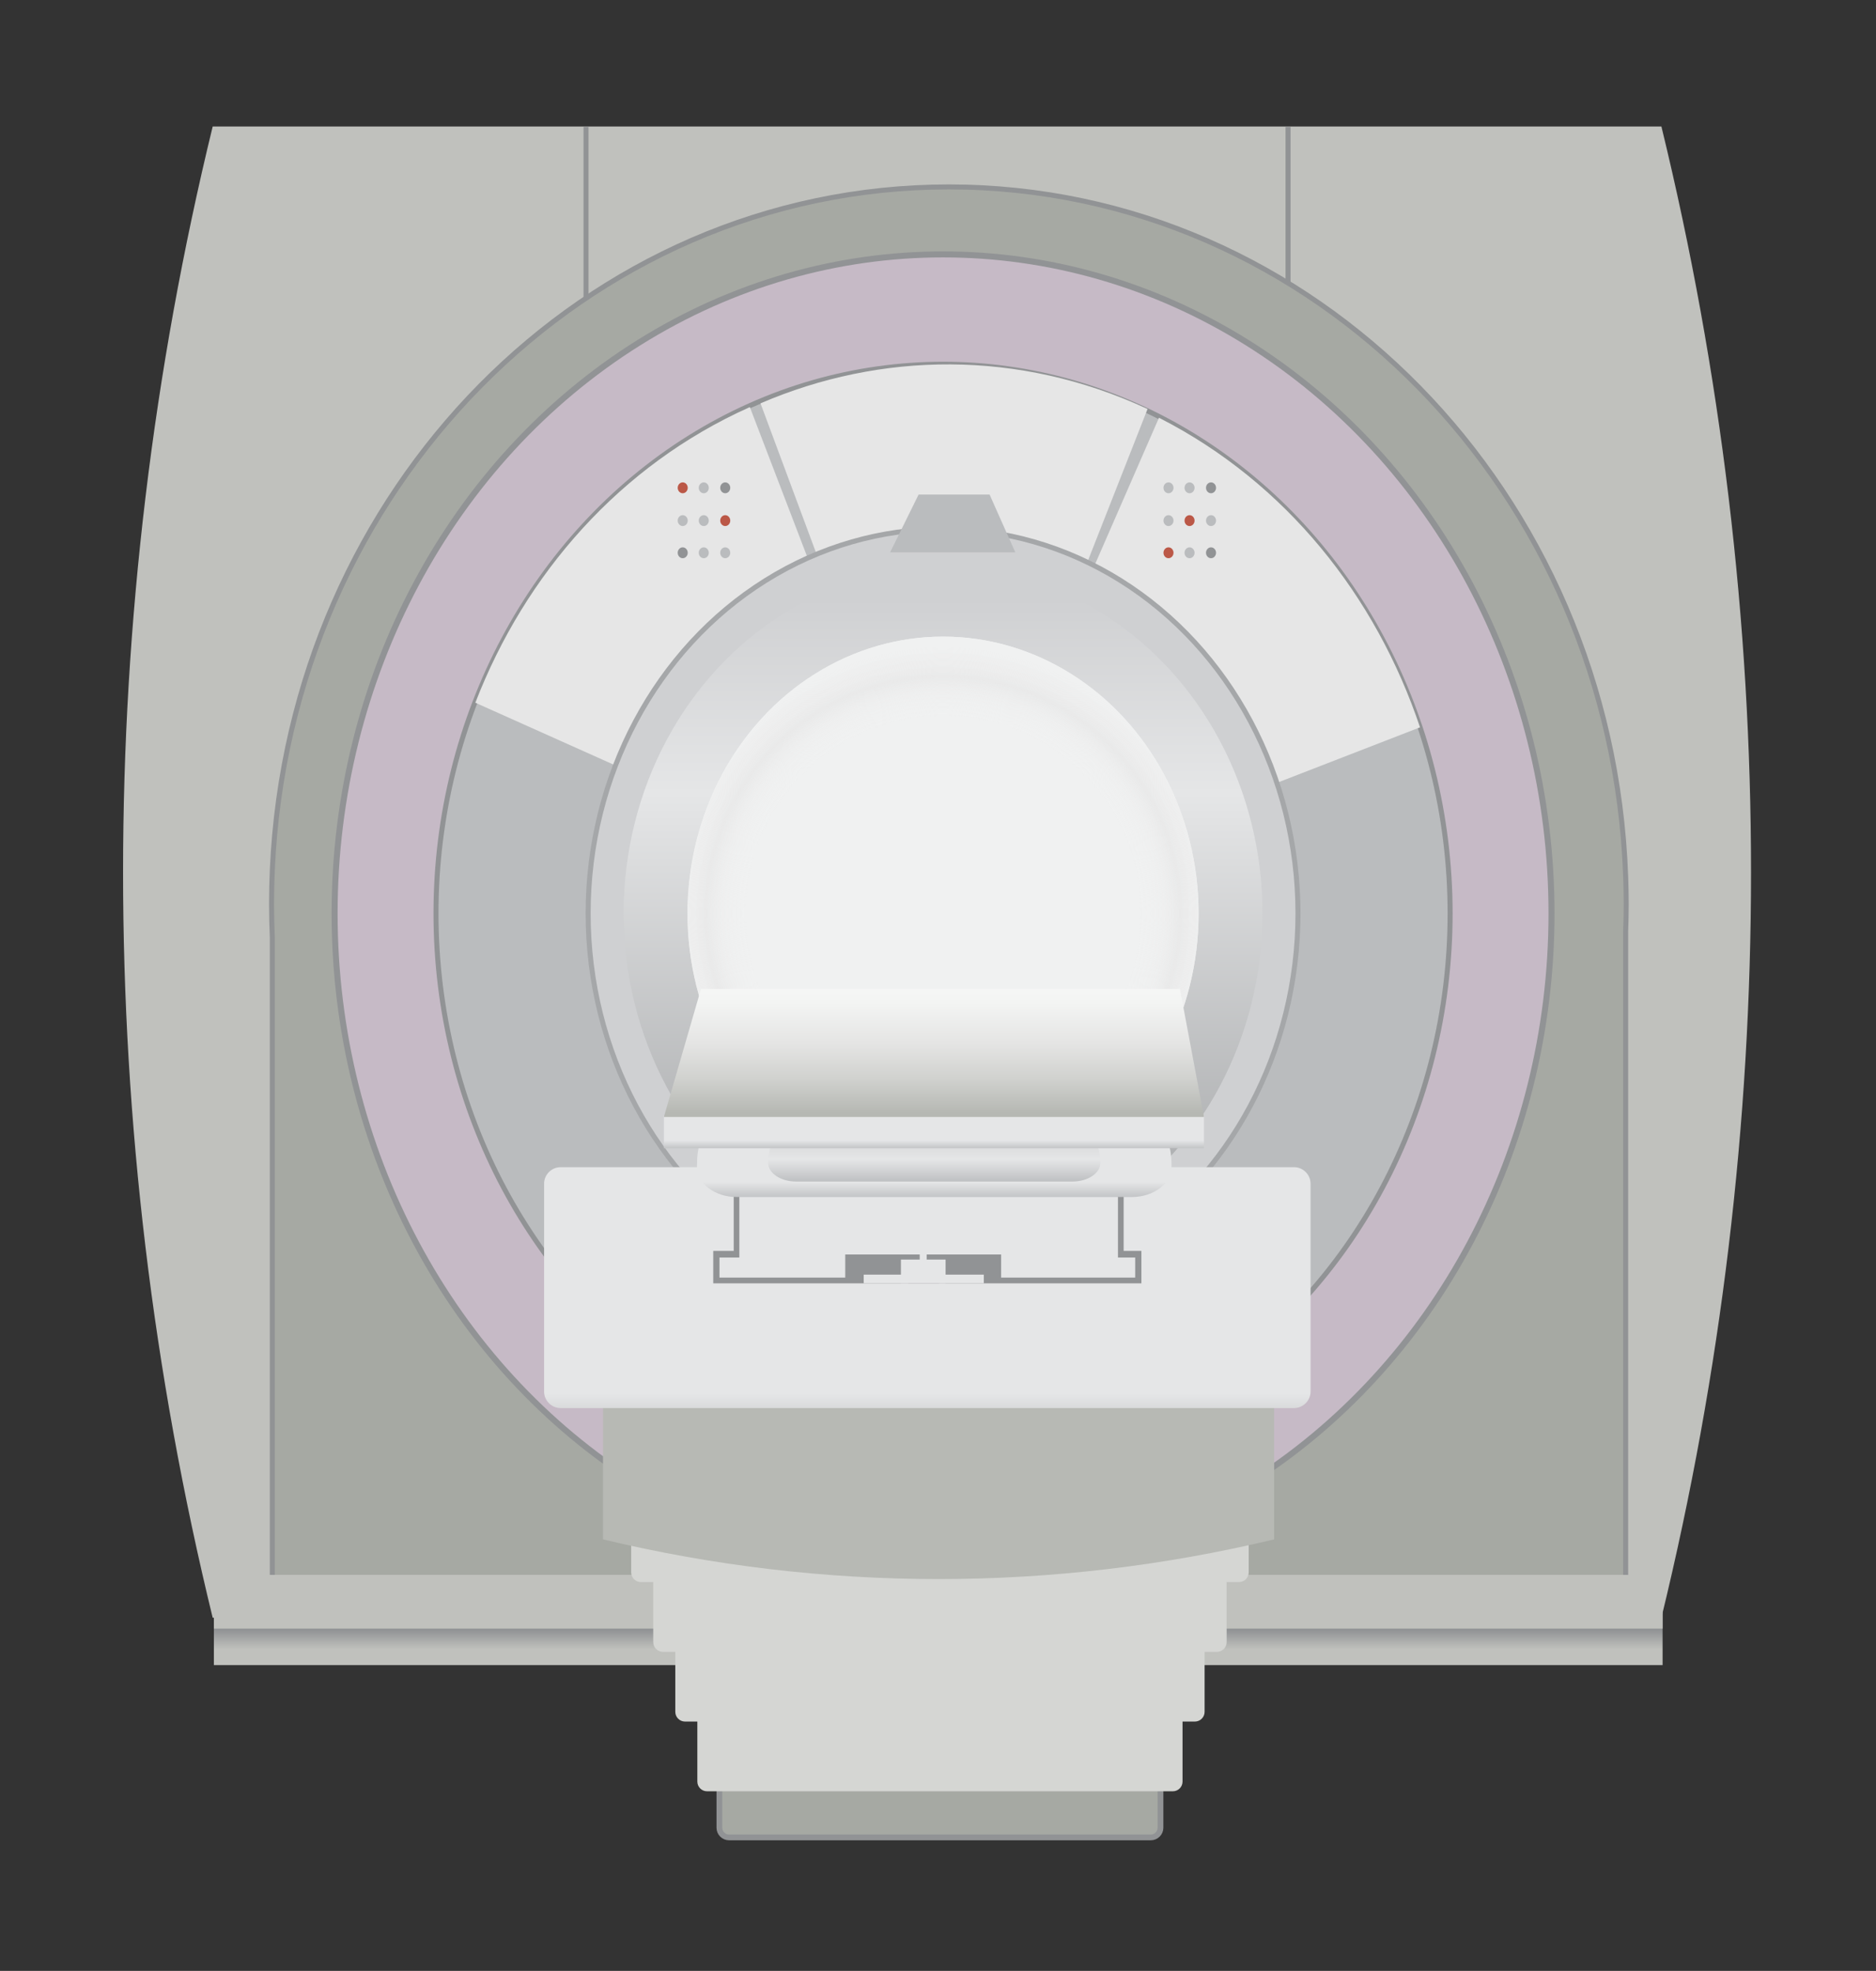 <?xml version="1.0" encoding="UTF-8"?>
<!DOCTYPE svg  PUBLIC '-//W3C//DTD SVG 1.1//EN'  'http://www.w3.org/Graphics/SVG/1.1/DTD/svg11.dtd'>
<svg width="768px" height="806.98px" enable-background="new 0 0 768 806.976" version="1.1" viewBox="0 0 768 806.976" xml:space="preserve" xmlns="http://www.w3.org/2000/svg">
	<rect x="0" y="0" width="768" height="806.976" fill="#333333" stroke="none"/>
	<path d="m680.15 662.37h-593.08c-48.917-200.67-48.917-409.9 0-610.57h593.08c48.916 200.67 48.916 409.9 0 610.57z" fill="#C0C1BD"/>
	<path d="m665.51 358.73c-5.626-157.13-127.5-282.2-277.06-282.2-148.74 0-270.11 123.7-276.97 279.62-0.202 4.613-0.318 9.255-0.318 13.922s0.116 9.287 0.318 13.858v295.07h554.03v-297.63c0.135-3.738 0.226-7.499 0.226-11.3-1e-3 -3.801-0.092-7.579-0.226-11.345z" fill="#A6A9A3" stroke="#919395" stroke-width="2.051"/>
	<ellipse cx="386.07" cy="374" rx="249.09" ry="269.84" fill="#C6BAC6" stroke="#919395" stroke-width="2.461"/>
	<ellipse cx="386.07" cy="374" rx="207.58" ry="224.87" fill="#BABCBE" stroke="#919395" stroke-width="2.051"/>
		<path d="m444.99 229.34c0.135 0.062 0.265 0.132 0.397 0.197 8.745-22.207 16.966-43.117 24.399-62.073-0.119-0.059-0.237-0.116-0.358-0.174-52.447-24.241-108.97-23.282-158.09-2.146 7.117 19.104 14.956 40.187 23.266 62.588 34.313-14.682 73.767-15.318 110.38 1.608z" fill="#E6E6E6"/>
		<path d="m330.44 229.17c0.134-0.061 0.272-0.111 0.411-0.169-8.53-22.304-16.573-43.298-23.875-62.314-0.122 0.052-0.245 0.104-0.367 0.157-52.679 23.642-91.592 68.069-112.01 120.88 17.578 7.854 36.971 16.537 57.558 25.777 14.321-36.835 41.502-67.821 78.281-84.326z" fill="#E6E6E6"/>
		<path d="m448.25 232.24c-0.134-0.065-0.27-0.123-0.403-0.188 9.51-21.833 18.474-42.385 26.613-60.997 0.119 0.058 0.24 0.114 0.359 0.176 51.568 26.357 88.463 72.762 106.51 126.57-17.907 6.93-37.662 14.592-58.636 22.747-12.67-37.538-38.443-69.904-74.445-88.309z" fill="#E6E6E6"/>
		<path d="m388.94 374.58c-0.13-0.354-0.262-0.707-0.393-1.06-0.197 0.494-0.392 0.988-0.587 1.482 0.328-0.14 0.653-0.28 0.98-0.422z" fill="#E6E6E6"/>
			<linearGradient id="j" x1="398.84" x2="398.84" y1="511.23" y2="932.99" gradientTransform="matrix(.92 .392 -.392 .92 279.71 -386.81)" gradientUnits="userSpaceOnUse">
			<stop stop-color="#fff" offset="0"/>
			<stop stop-color="#E5E6E7" offset=".185"/>
			<stop stop-color="#919395" offset=".727"/>
		</linearGradient>
		<path d="m388.94 374.58c-0.13-0.354-0.262-0.707-0.393-1.06-0.197 0.494-0.392 0.988-0.587 1.482 0.328-0.14 0.653-0.28 0.98-0.422z" fill="url(#j)"/>
	<line x1="527.3" x2="527.3" y1="51.984" y2="116.39" fill="none" stroke="#919395" stroke-width="2.051"/>
	<line x1="239.91" x2="239.91" y1="51.984" y2="122.44" fill="none" stroke="#919395" stroke-width="2.051"/>
	<ellipse cx="386.07" cy="374" rx="145.3" ry="157.41" fill="#CFD0D2" stroke="#A5A7A9" stroke-width="2.051"/>
	<linearGradient id="k" x1="386.07" x2="386.07" y1="245.19" y2="676.43" gradientUnits="userSpaceOnUse">
		<stop stop-color="#CFD0D2" offset="0"/>
		<stop stop-color="#E5E6E7" offset=".185"/>
		<stop stop-color="#919395" offset=".727"/>
	</linearGradient>
	<ellipse cx="386.07" cy="374" rx="130.77" ry="141.67" fill="url(#k)"/>
	<ellipse cx="386.07" cy="374" rx="104.62" ry="113.34" fill="#F0F1F1"/>
	<radialGradient id="l" cx="386.07" cy="374" r="109.06" gradientUnits="userSpaceOnUse">
		<stop stop-color="#F0F1F1" stop-opacity="0" offset=".739"/>
		<stop stop-color="#ECECEC" stop-opacity=".403" offset=".831"/>
		<stop stop-color="#E6E6E6" stop-opacity=".651" offset=".887"/>
		<stop stop-color="#ECECEC" stop-opacity=".764" offset=".93"/>
		<stop stop-color="#F0F1F1" stop-opacity=".95" offset="1"/>
	</radialGradient>
	<ellipse cx="386.07" cy="374" rx="104.62" ry="113.34" fill="url(#l)"/>
	<polygon points="415.64 226.15 364.4 226.15 376.06 202.49 405.12 202.49" fill="#BABCBE"/>
	<linearGradient id="m" x1="384.1" x2="384.1" y1="684.59" y2="660.91" gradientUnits="userSpaceOnUse">
		<stop stop-color="#C0C1BD" offset=".394"/>
		<stop stop-color="#919395" offset=".727"/>
	</linearGradient>
	<rect x="87.559" y="659.77" width="593.08" height="21.999" fill="url(#m)"/>
	<rect x="87.559" y="644.83" width="593.08" height="21.995" fill="#C0C1BD"/>
	<ellipse cx="288.11" cy="199.73" rx="2.053" ry="2.225" fill="#BABCBE"/>
	<ellipse cx="288.11" cy="213.16" rx="2.053" ry="2.225" fill="#BABCBE"/>
	<ellipse cx="288.11" cy="226.33" rx="2.053" ry="2.226" fill="#BABCBE"/>
	<ellipse cx="279.49" cy="199.73" rx="2.053" ry="2.225" fill="#BB5847"/>
	<ellipse cx="279.49" cy="213.16" rx="2.053" ry="2.225" fill="#BABCBE"/>
	<ellipse cx="279.49" cy="226.33" rx="2.053" ry="2.226" fill="#919395"/>
	<ellipse cx="296.9" cy="199.73" rx="2.054" ry="2.225" fill="#919395"/>
	<ellipse cx="296.9" cy="213.16" rx="2.054" ry="2.225" fill="#BB5847"/>
	<ellipse cx="296.9" cy="226.33" rx="2.054" ry="2.226" fill="#BABCBE"/>
	<ellipse cx="486.98" cy="199.73" rx="2.054" ry="2.225" fill="#BABCBE"/>
	<ellipse cx="486.98" cy="213.16" rx="2.054" ry="2.225" fill="#BB5847"/>
	<ellipse cx="486.98" cy="226.33" rx="2.054" ry="2.226" fill="#BABCBE"/>
	<ellipse cx="478.36" cy="199.73" rx="2.054" ry="2.225" fill="#BABCBE"/>
	<ellipse cx="478.36" cy="213.16" rx="2.054" ry="2.225" fill="#BABCBE"/>
	<ellipse cx="478.36" cy="226.33" rx="2.054" ry="2.226" fill="#BB5847"/>
	<ellipse cx="495.77" cy="199.73" rx="2.053" ry="2.225" fill="#919395"/>
	<ellipse cx="495.77" cy="213.16" rx="2.053" ry="2.225" fill="#BABCBE"/>
	<ellipse cx="495.77" cy="226.33" rx="2.053" ry="2.226" fill="#919395"/>
		<path d="m475.08 748.35c0 2.182-1.785 3.967-3.967 3.967h-172.64c-2.182 0-3.967-1.785-3.967-3.967v-30.146c0-2.182 1.785-3.967 3.967-3.967h172.64c2.182 0 3.967 1.785 3.967 3.967v30.146z" fill="#A6A9A3"/>
		<path d="m475.08 748.35c0 2.182-1.785 3.967-3.967 3.967h-172.64c-2.182 0-3.967-1.785-3.967-3.967v-30.146c0-2.182 1.785-3.967 3.967-3.967h172.64c2.182 0 3.967 1.785 3.967 3.967v30.146z" fill="none" stroke="#919395" stroke-width="2.362"/>
		<path d="m484.11 729.46c0 2.182-1.785 3.967-3.967 3.967h-190.7c-2.182 0-3.967-1.785-3.967-3.967v-33.954c0-2.182 1.785-3.967 3.967-3.967h190.7c2.182 0 3.967 1.785 3.967 3.967v33.954z" fill="#D5D6D3"/>
		<path d="m493.14 700.91c0 2.182-1.785 3.967-3.967 3.967h-208.75c-2.182 0-3.967-1.785-3.967-3.967v-37.764c0-2.182 1.785-3.967 3.967-3.967h208.75c2.182 0 3.967 1.785 3.967 3.967v37.764z" fill="#D5D6D3"/>
		<path d="m502.17 672.36c0 2.182-1.785 3.967-3.967 3.967h-226.81c-2.182 0-3.967-1.785-3.967-3.967v-41.57c0-2.182 1.785-3.967 3.967-3.967h226.81c2.182 0 3.967 1.785 3.967 3.967v41.57z" fill="#D5D6D3"/>
		<path d="m511.2 643.8c0 2.182-1.785 3.967-3.967 3.967h-244.87c-2.182 0-3.967-1.785-3.967-3.967v-45.379c0-2.182 1.785-3.967 3.967-3.967h244.87c2.182 0 3.967 1.785 3.967 3.967v45.379z" fill="#D5D6D3"/>
		<path d="m460.95 629.74c0 1.557-1.274 2.831-2.831 2.831h-152.76c-1.557 0-2.831-1.274-2.831-2.831v-37.67c0-1.557 1.274-2.831 2.831-2.831h152.76c1.557 0 2.831 1.274 2.831 2.831v37.67z" fill="#D5D6D3"/>
	<rect x="286.01" y="467.92" width="192.92" height="25.83" fill="#919395"/>
		<path d="m521.61 630.28c-90.301 21.68-184.45 21.68-274.75 0v-86.373h274.75v86.373z" fill="#B7B9B4"/>
		<linearGradient id="n" x1="379.63" x2="379.63" y1="479.04" y2="593.99" gradientUnits="userSpaceOnUse">
			<stop stop-color="#E5E6E7" offset=".797"/>
			<stop stop-color="#BABCBE" offset=".982"/>
		</linearGradient>
		<path d="m536.52 569.76c0 3.723-3.046 6.769-6.769 6.769h-300.24c-3.723 0-6.769-3.046-6.769-6.769v-85.095c0-3.723 3.046-6.769 6.769-6.769h300.24c3.723 0 6.769 3.046 6.769 6.769v85.095z" fill="url(#n)"/>
		<polygon points="460 512.18 460 481.86 300.37 481.86 300.37 512.18 291.99 512.18 291.99 525.45 300.37 525.45 358.98 525.45 400.28 525.45 460 525.45 467.27 525.45 467.27 512.18" fill="#919395"/>
		<polygon points="457.67 514.88 457.67 484.35 302.67 484.35 302.67 514.88 294.54 514.88 294.54 523.1 302.67 523.1 359.58 523.1 399.68 523.1 457.67 523.1 464.72 523.1 464.72 514.88" fill="#E5E6E7"/>
		<rect x="346.03" y="513.64" width="30.484" height="11.009" fill="#919395"/>
		<rect x="379.36" y="513.64" width="30.483" height="11.009" fill="#919395"/>
		<rect x="353.58" y="521.89" width="18.29" height="3.524" fill="#E5E6E7"/>
		<rect x="384.47" y="521.89" width="18.289" height="3.524" fill="#E5E6E7"/>
		<rect x="368.82" y="515.72" width="18.289" height="9.688" fill="#E5E6E7"/>
	<linearGradient id="o" x1="382.47" x2="382.47" y1="450.48" y2="492.46" gradientUnits="userSpaceOnUse">
		<stop stop-color="#E5E6E7" offset=".797"/>
		<stop stop-color="#BABCBE" offset=".982"/>
	</linearGradient>
	<path d="m479.61 477.82c0 6.756-7.315 12.287-16.256 12.287h-161.77c-8.94 0-16.258-5.531-16.258-12.287 0-18.728 7.318-12.289 16.258-12.289h161.77c8.941 0 16.256-5.781 16.256 12.289z" fill="url(#o)"/>
	<linearGradient id="p" x1="382.47" x2="382.47" y1="459.2" y2="485.22" gradientUnits="userSpaceOnUse">
		<stop stop-color="#C9CACC" offset="0"/>
		<stop stop-color="#E5E6E7" offset=".594"/>
		<stop stop-color="#BABCBE" offset=".982"/>
	</linearGradient>
	<path d="m450.47 476.15c0 4.19-5.118 7.616-11.378 7.616h-113.23c-6.265 0-11.383-3.426-11.383-7.616 0-11.605 5.118-7.615 11.383-7.615h113.23c6.261 0 11.379-3.581 11.379 7.615z" fill="url(#p)"/>
	<linearGradient id="q" x1="382.33" x2="382.33" y1="449.72" y2="471.34" gradientUnits="userSpaceOnUse">
		<stop stop-color="#E5E6E7" offset=".797"/>
		<stop stop-color="#BABCBE" offset=".982"/>
	</linearGradient>
	<rect x="271.78" y="456.92" width="221.1" height="13.208" fill="url(#q)"/>
	<linearGradient id="r" x1="382.33" x2="382.33" y1="460.71" y2="364.14" gradientUnits="userSpaceOnUse">
		<stop stop-color="#B6B8B3" offset=".054"/>
		<stop stop-color="#D0D1CE" offset=".194"/>
		<stop stop-color="#E5E5E4" offset=".349"/>
		<stop stop-color="#F3F4F3" offset=".52"/>
		<stop stop-color="#FCFCFC" offset=".717"/>
		<stop stop-color="#fff" offset="1"/>
	</linearGradient>
	<polygon points="492.89 457.33 271.78 457.33 286.97 404.92 483.04 404.92" fill="url(#r)"/>
</svg>
